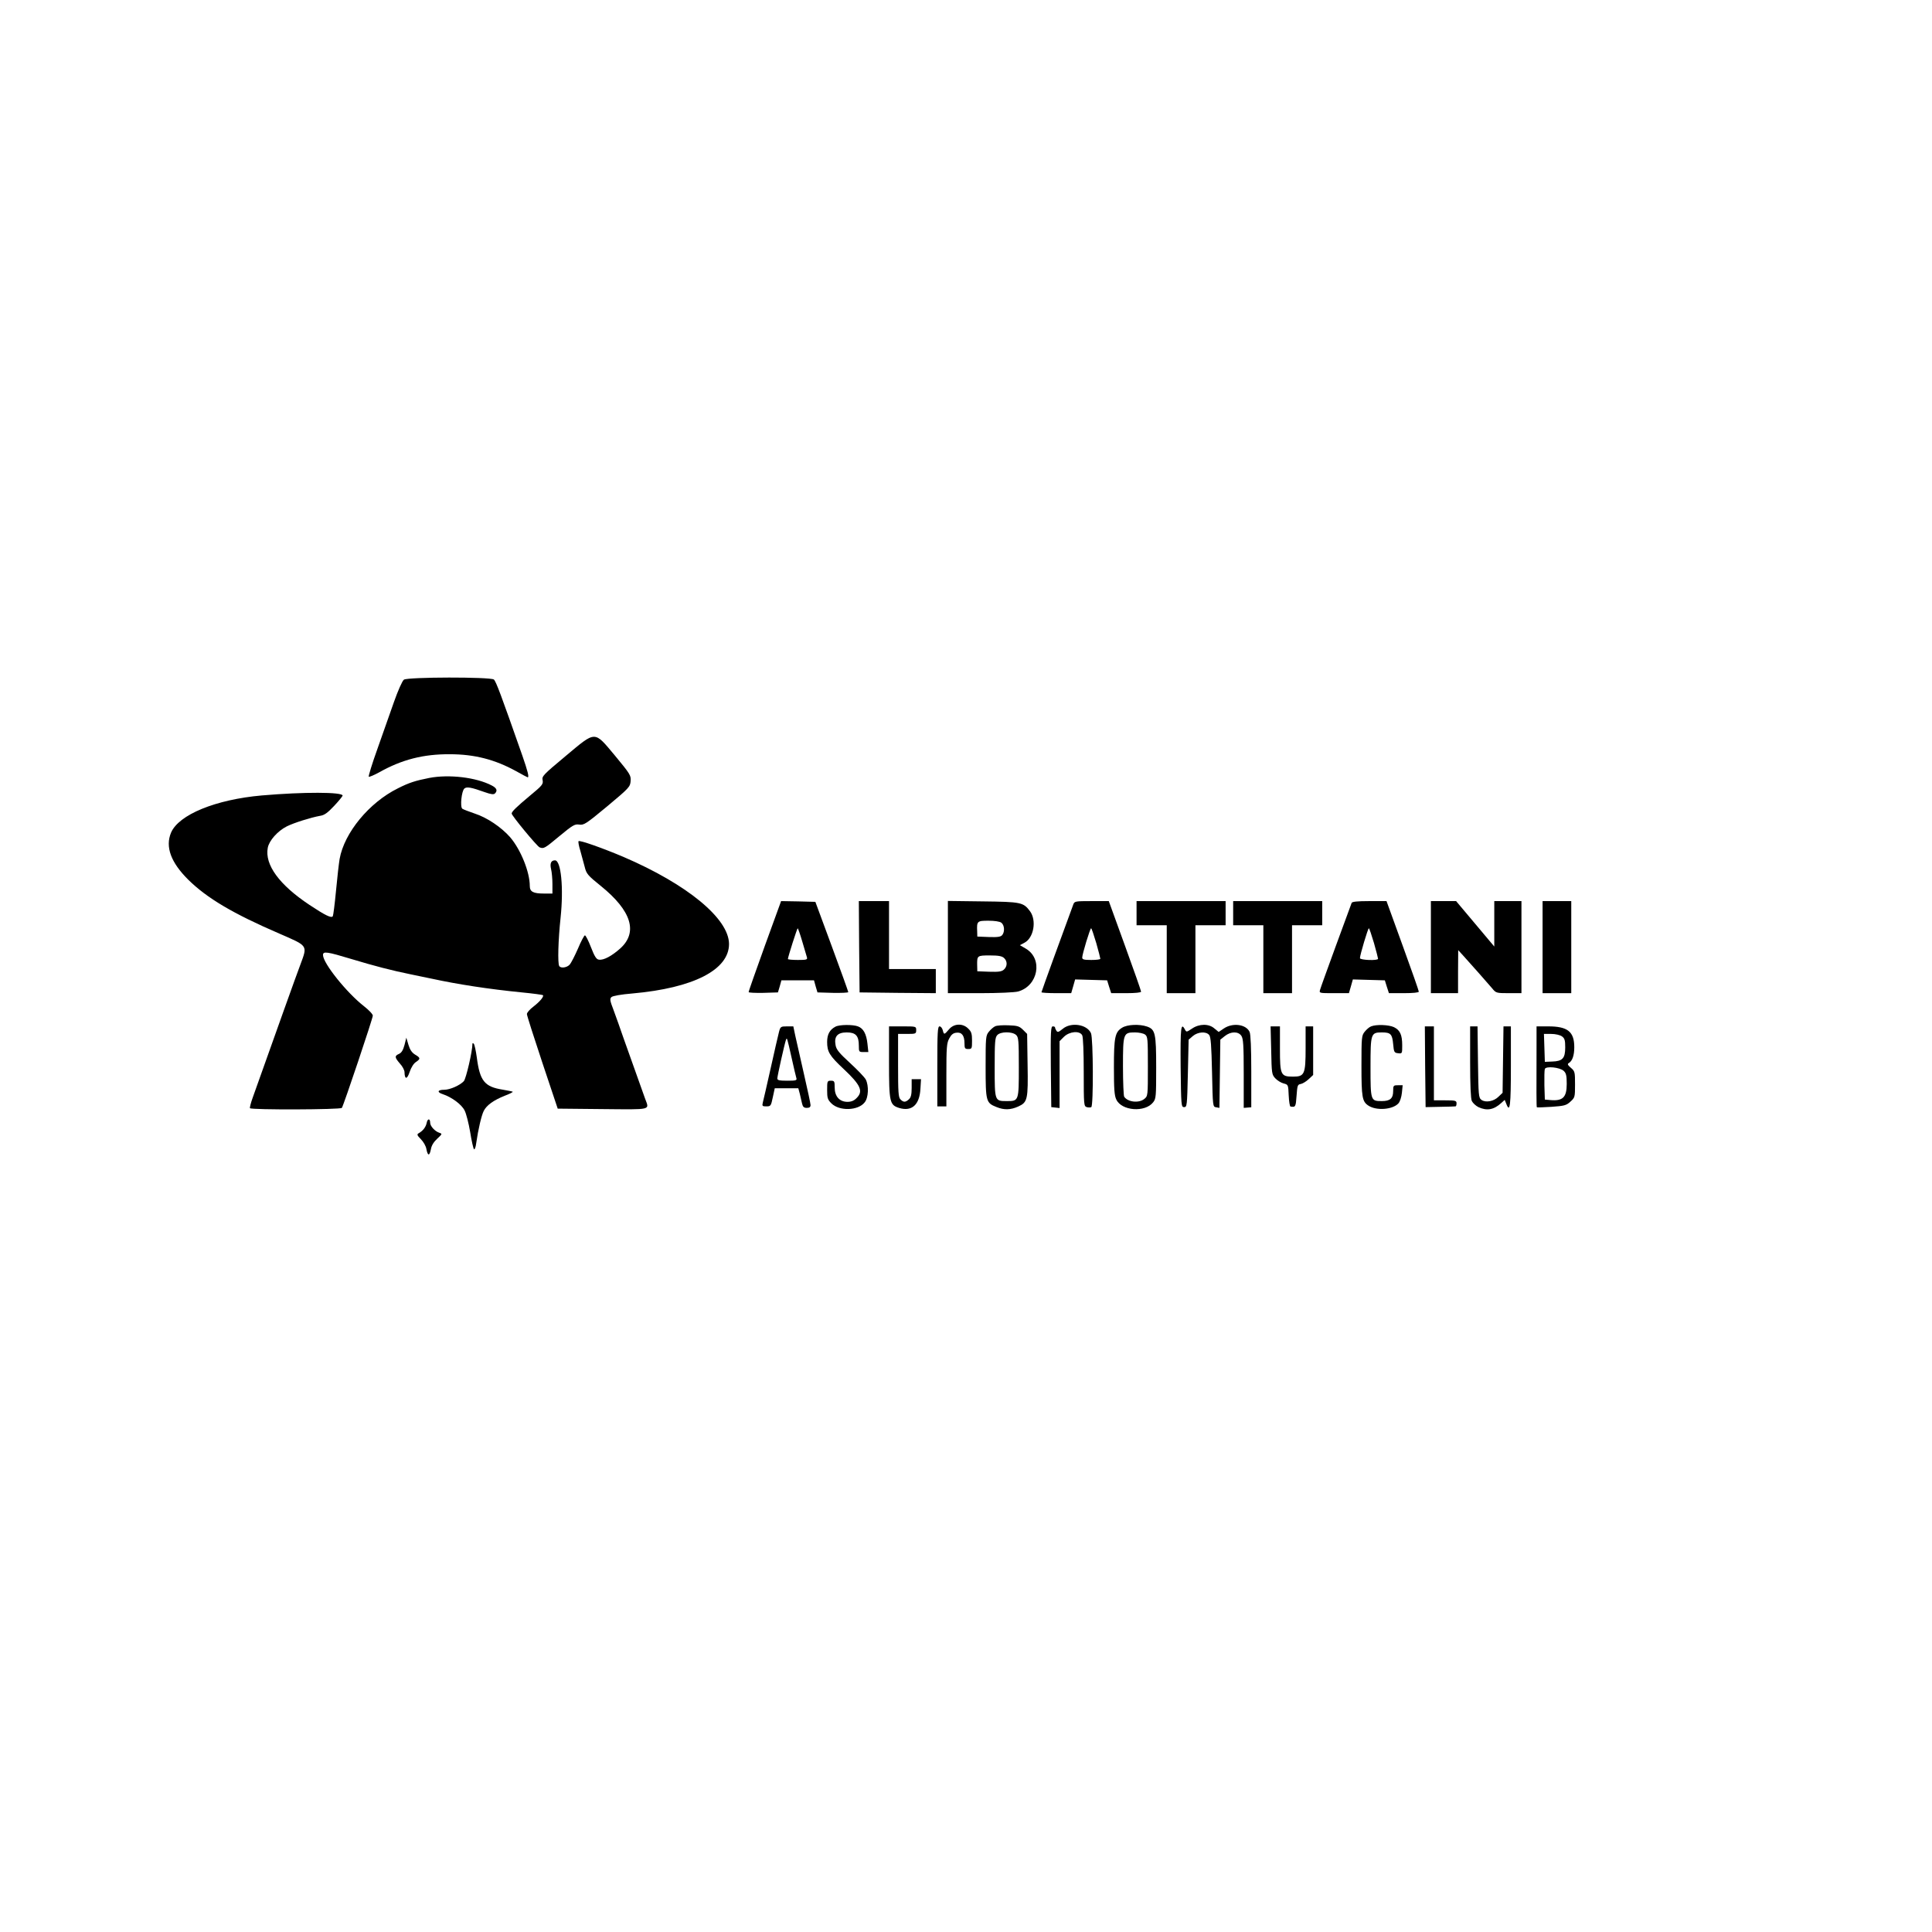 <?xml version="1.0" standalone="no"?>
<!DOCTYPE svg PUBLIC "-//W3C//DTD SVG 20010904//EN"
 "http://www.w3.org/TR/2001/REC-SVG-20010904/DTD/svg10.dtd">
<svg version="1.0" xmlns="http://www.w3.org/2000/svg"
 width="1280pt" height="1280pt" viewBox="0 0 1280 1280"
 preserveAspectRatio="xMidYMid meet">

<g transform="translate(0,1280) scale(0.1,-0.1)"
fill="#000000" stroke="none">
<path d="M2676 8297 c-11 -8 -40 -74 -66 -148 -26 -74 -75 -214 -110 -312 -35
-97 -60 -180 -57 -183 3 -3 34 10 69 29 151 85 293 121 468 120 164 0 299 -35
439 -112 41 -23 75 -41 77 -41 11 0 0 42 -35 143 -143 408 -175 493 -189 505
-24 18 -571 17 -596 -1z"/>
<path d="M3745 7789 c-146 -122 -156 -132 -150 -158 5 -26 -2 -35 -82 -101
-92 -77 -123 -107 -123 -120 0 -14 168 -217 185 -224 28 -10 31 -9 132 75 88
73 101 80 130 76 31 -5 45 4 186 121 146 122 152 129 155 167 3 38 -3 47 -103
168 -141 168 -124 168 -330 -4z"/>
<path d="M2844 7646 c-92 -18 -135 -32 -208 -69 -190 -94 -355 -294 -386 -468
-5 -30 -16 -125 -24 -212 -8 -86 -18 -162 -21 -167 -9 -15 -51 6 -155 75 -200
133 -297 266 -276 378 9 48 65 111 126 142 48 24 160 59 221 70 28 4 50 20 93
66 31 33 56 64 56 68 0 24 -257 25 -535 1 -306 -27 -551 -127 -602 -247 -39
-94 -1 -197 115 -312 124 -122 296 -224 602 -356 193 -84 188 -76 140 -206
-26 -68 -161 -446 -315 -879 -13 -35 -21 -68 -19 -72 8 -12 602 -10 609 2 13
21 205 593 205 611 0 10 -26 37 -59 63 -113 88 -271 284 -271 339 0 26 27 22
189 -27 152 -46 264 -75 391 -101 41 -8 104 -22 140 -29 170 -37 376 -69 598
-91 74 -7 136 -16 139 -18 8 -9 -19 -42 -63 -76 -24 -18 -44 -41 -43 -50 0 -9
46 -153 102 -321 l102 -305 298 -3 c331 -3 309 -8 281 69 -34 94 -107 299
-144 404 -21 61 -50 143 -65 183 -24 62 -26 75 -14 86 8 8 65 18 139 24 405
36 640 157 640 328 -1 168 -276 395 -700 577 -137 58 -289 112 -297 104 -3 -4
2 -33 12 -64 9 -32 22 -80 29 -107 11 -45 20 -56 107 -126 203 -164 247 -307
128 -414 -56 -50 -110 -79 -141 -74 -17 2 -29 21 -53 83 -17 44 -35 79 -40 78
-5 -1 -26 -40 -46 -88 -21 -48 -45 -95 -55 -106 -18 -20 -59 -26 -69 -9 -11
18 -7 171 9 320 21 198 3 380 -37 380 -26 0 -35 -20 -26 -58 5 -20 9 -65 9
-99 l0 -63 -56 0 c-71 0 -94 12 -94 50 0 93 -60 241 -130 323 -59 67 -154 131
-235 157 -38 13 -75 27 -82 32 -16 12 -5 119 14 134 15 13 45 8 134 -24 42
-15 60 -17 68 -9 19 19 12 36 -21 53 -103 54 -283 75 -414 50z"/>
<path d="M5067 6533 c-59 -164 -108 -302 -107 -306 0 -4 44 -6 97 -5 l97 3 12
40 11 40 108 0 108 0 11 -40 12 -40 102 -3 c56 -1 102 1 102 5 0 4 -49 141
-109 303 l-109 295 -113 3 -114 2 -108 -297z m248 30 c14 -49 28 -96 31 -105
5 -16 -3 -18 -60 -18 -36 0 -66 3 -66 6 0 13 61 204 65 204 2 0 16 -39 30 -87z"/>
<path d="M5692 6528 l3 -303 253 -3 252 -2 0 80 0 80 -155 0 -155 0 0 225 0
225 -100 0 -100 0 2 -302z"/>
<path d="M6280 6526 l0 -306 213 0 c124 0 229 5 252 11 133 37 166 215 53 283
l-41 24 30 16 c62 32 82 148 37 209 -44 59 -59 62 -311 65 l-233 3 0 -305z
m354 161 c21 -16 24 -60 6 -82 -10 -12 -30 -15 -89 -13 l-76 3 -1 35 c-3 67 0
70 75 70 40 0 74 -5 85 -13z m18 -234 c23 -21 23 -55 -1 -77 -15 -13 -34 -16
-97 -14 l-79 3 -1 40 c-1 64 0 65 84 65 56 0 80 -4 94 -17z"/>
<path d="M7111 6808 c-64 -173 -211 -577 -211 -582 0 -3 44 -6 99 -6 l98 0 13
45 13 46 106 -3 106 -3 13 -42 14 -43 99 0 c61 0 99 4 99 10 0 6 -48 143 -107
305 l-107 295 -113 0 c-109 0 -114 -1 -122 -22z m152 -256 c15 -53 27 -100 27
-104 0 -5 -27 -8 -60 -8 -48 0 -60 3 -60 16 0 22 52 194 59 194 3 0 18 -44 34
-98z"/>
<path d="M7530 6750 l0 -80 100 0 100 0 0 -225 0 -225 95 0 95 0 0 225 0 225
100 0 100 0 0 80 0 80 -295 0 -295 0 0 -80z"/>
<path d="M8170 6750 l0 -80 100 0 100 0 0 -225 0 -225 95 0 95 0 0 225 0 225
100 0 100 0 0 80 0 80 -295 0 -295 0 0 -80z"/>
<path d="M8955 6818 c-3 -7 -49 -134 -104 -283 -54 -148 -102 -280 -105 -292
-7 -23 -6 -23 92 -23 l99 0 13 45 13 46 106 -3 106 -3 13 -42 14 -43 99 0 c61
0 99 4 99 10 0 6 -48 143 -107 305 l-107 295 -114 0 c-81 0 -114 -4 -117 -12z
m148 -266 c15 -53 27 -100 27 -104 0 -14 -120 -9 -120 4 0 21 53 198 59 198 3
0 18 -44 34 -98z"/>
<path d="M9480 6525 l0 -305 90 0 90 0 0 143 1 142 32 -35 c52 -57 162 -182
192 -217 26 -32 28 -33 111 -33 l84 0 0 305 0 305 -90 0 -90 0 0 -151 0 -150
-126 150 -127 151 -83 0 -84 0 0 -305z"/>
<path d="M10220 6525 l0 -305 95 0 95 0 0 305 0 305 -95 0 -95 0 0 -305z"/>
<path d="M5535 5998 c-38 -20 -55 -51 -55 -101 0 -65 15 -91 109 -179 114
-107 132 -148 86 -193 -16 -17 -35 -25 -60 -25 -53 0 -85 36 -85 95 0 41 -2
45 -25 45 -24 0 -25 -3 -25 -61 0 -53 3 -64 28 -89 53 -53 178 -49 221 7 25
31 28 110 7 151 -8 15 -55 64 -104 109 -72 66 -91 89 -96 118 -11 58 12 85 74
85 59 0 80 -22 80 -87 0 -42 1 -43 31 -43 l32 0 -6 56 c-7 64 -27 101 -63 114
-34 13 -124 12 -149 -2z"/>
<path d="M6287 5980 c-31 -36 -33 -37 -41 -5 -4 14 -13 25 -21 25 -13 0 -15
-38 -15 -265 l0 -265 30 0 30 0 0 208 c0 183 2 211 19 242 13 25 26 36 47 38
36 5 54 -19 54 -70 0 -34 3 -38 25 -38 24 0 25 3 25 55 0 46 -4 60 -25 80 -36
37 -95 35 -128 -5z"/>
<path d="M6594 6001 c-12 -5 -31 -22 -43 -37 -20 -25 -21 -37 -21 -231 0 -230
3 -240 71 -267 51 -21 94 -20 145 3 62 28 66 46 62 279 l-3 202 -27 27 c-24
24 -37 28 -95 30 -38 2 -78 -1 -89 -6z m138 -58 c16 -15 18 -35 18 -213 0
-225 0 -225 -80 -225 -80 0 -80 0 -80 223 0 168 2 198 17 214 21 24 99 25 125
1z"/>
<path d="M7040 5983 c-26 -21 -33 -24 -41 -12 -5 8 -9 17 -9 22 0 4 -7 7 -15
7 -13 0 -15 -34 -13 -267 l3 -268 28 -3 27 -3 0 221 0 222 29 29 c37 36 104
42 121 10 6 -12 10 -109 10 -245 0 -216 1 -225 20 -231 11 -3 24 -3 30 0 15 9
13 457 -2 490 -27 59 -133 75 -188 28z"/>
<path d="M7434 5991 c-47 -29 -54 -63 -54 -263 0 -143 3 -187 16 -213 35 -75
190 -87 244 -18 19 24 20 39 20 230 0 228 -6 253 -61 272 -50 17 -130 14 -165
-8z m152 -45 c18 -13 19 -28 19 -211 0 -195 0 -197 -24 -216 -36 -29 -109 -21
-133 15 -4 6 -8 96 -8 200 0 220 2 226 80 226 25 0 55 -6 66 -14z"/>
<path d="M7897 5985 c-36 -24 -37 -24 -47 -5 -26 49 -30 13 -28 -247 3 -260 4
-268 23 -268 19 0 20 8 25 223 l5 224 28 24 c33 28 88 32 108 7 11 -12 15 -72
19 -246 5 -227 5 -230 27 -233 l22 -4 3 226 3 226 30 24 c39 31 88 32 109 2
13 -19 16 -60 16 -250 l0 -228 25 2 25 2 0 238 c0 152 -4 246 -11 261 -23 51
-112 63 -171 23 l-34 -23 -28 23 c-37 33 -101 32 -149 -1z"/>
<path d="M9084 6000 c-12 -4 -31 -21 -43 -36 -20 -25 -21 -38 -21 -225 0 -209
5 -237 46 -264 53 -35 161 -27 199 15 10 11 20 41 23 70 l5 50 -32 0 c-29 0
-31 -2 -31 -39 0 -48 -20 -66 -75 -66 -74 0 -75 2 -75 225 0 223 2 230 76 230
57 0 68 -11 74 -77 5 -54 7 -58 33 -61 27 -3 27 -2 27 52 0 70 -14 101 -55
121 -35 16 -117 19 -151 5z"/>
<path d="M5161 5963 c-6 -21 -30 -129 -55 -240 -25 -111 -48 -213 -52 -227 -6
-24 -3 -26 24 -26 28 0 30 3 42 60 l13 60 78 0 78 0 10 -37 c5 -21 12 -50 15
-65 5 -21 12 -28 31 -28 18 0 25 5 25 19 0 10 -20 103 -44 207 -24 104 -49
217 -57 252 l-13 62 -43 0 c-40 0 -43 -2 -52 -37z m84 -173 c14 -63 28 -123
31 -132 5 -16 -2 -18 -60 -18 -52 0 -66 3 -66 15 0 16 48 230 57 255 7 19 7
18 38 -120z"/>
<path d="M5890 5765 c0 -270 4 -286 69 -306 82 -24 133 21 139 126 l4 65 -31
0 -31 0 0 -58 c0 -44 -5 -63 -18 -75 -23 -21 -36 -21 -56 -1 -14 13 -16 48
-16 225 l0 209 60 0 c57 0 60 1 60 25 0 25 -1 25 -90 25 l-90 0 0 -235z"/>
<path d="M8422 5841 c3 -153 4 -160 27 -185 14 -15 39 -30 55 -34 31 -8 31 -9
34 -80 2 -40 7 -73 12 -73 33 -6 35 -2 40 71 5 68 7 75 27 78 12 2 36 16 53
32 l30 28 0 161 0 161 -25 0 -25 0 0 -144 c0 -173 -7 -189 -83 -189 -82 0 -87
11 -87 185 l0 148 -31 0 -31 0 4 -159z"/>
<path d="M9442 5733 l3 -268 95 2 c52 1 98 2 103 3 4 0 7 9 7 20 0 18 -7 20
-75 20 l-75 0 0 245 0 245 -30 0 -30 0 2 -267z"/>
<path d="M9740 5765 c0 -154 4 -243 11 -259 7 -14 26 -32 44 -41 56 -26 102
-18 152 28 l22 20 11 -27 c24 -63 30 -10 30 250 l0 264 -24 0 -25 0 -3 -220
-3 -220 -26 -25 c-31 -32 -86 -42 -114 -22 -19 14 -20 29 -23 251 l-3 236 -25
0 -24 0 0 -235z"/>
<path d="M10180 5878 c-1 -302 -1 -411 2 -414 2 -2 46 0 97 3 84 6 98 9 125
34 30 27 31 30 31 114 0 82 -1 88 -27 110 -22 19 -25 26 -14 32 23 14 36 50
36 105 0 103 -44 138 -172 138 l-78 0 0 -122z m168 56 c18 -13 22 -25 22 -73
0 -73 -18 -92 -87 -94 l-48 -2 -3 93 -3 92 48 0 c28 0 58 -7 71 -16z m12 -229
c16 -15 20 -31 20 -86 0 -90 -26 -115 -111 -107 l-34 3 -3 94 c-1 52 0 101 3
109 8 20 99 11 125 -13z"/>
<path d="M2680 5877 c-9 -34 -20 -52 -36 -59 -31 -14 -30 -23 6 -65 17 -18 30
-44 30 -56 1 -50 17 -50 34 1 10 30 27 57 42 66 31 21 30 28 -6 49 -21 13 -34
32 -44 65 l-14 47 -12 -48z"/>
<path d="M3130 5884 c0 -48 -42 -230 -57 -247 -25 -27 -91 -57 -130 -57 -44 0
-50 -16 -10 -29 60 -20 125 -68 145 -108 11 -21 27 -85 37 -143 9 -58 21 -109
25 -114 5 -4 12 14 15 40 13 91 35 185 50 214 19 38 66 71 138 100 32 12 56
24 54 27 -3 2 -33 8 -68 14 -119 19 -150 58 -170 213 -6 44 -15 85 -20 91 -6
5 -9 5 -9 -1z"/>
<path d="M2827 5361 c-6 -29 -25 -53 -53 -69 -13 -7 -11 -14 14 -39 17 -17 34
-46 37 -66 9 -47 21 -47 30 0 4 24 19 48 42 69 33 31 34 32 14 39 -29 9 -61
44 -61 66 0 30 -17 30 -23 0z"/>
</g>
</svg>
